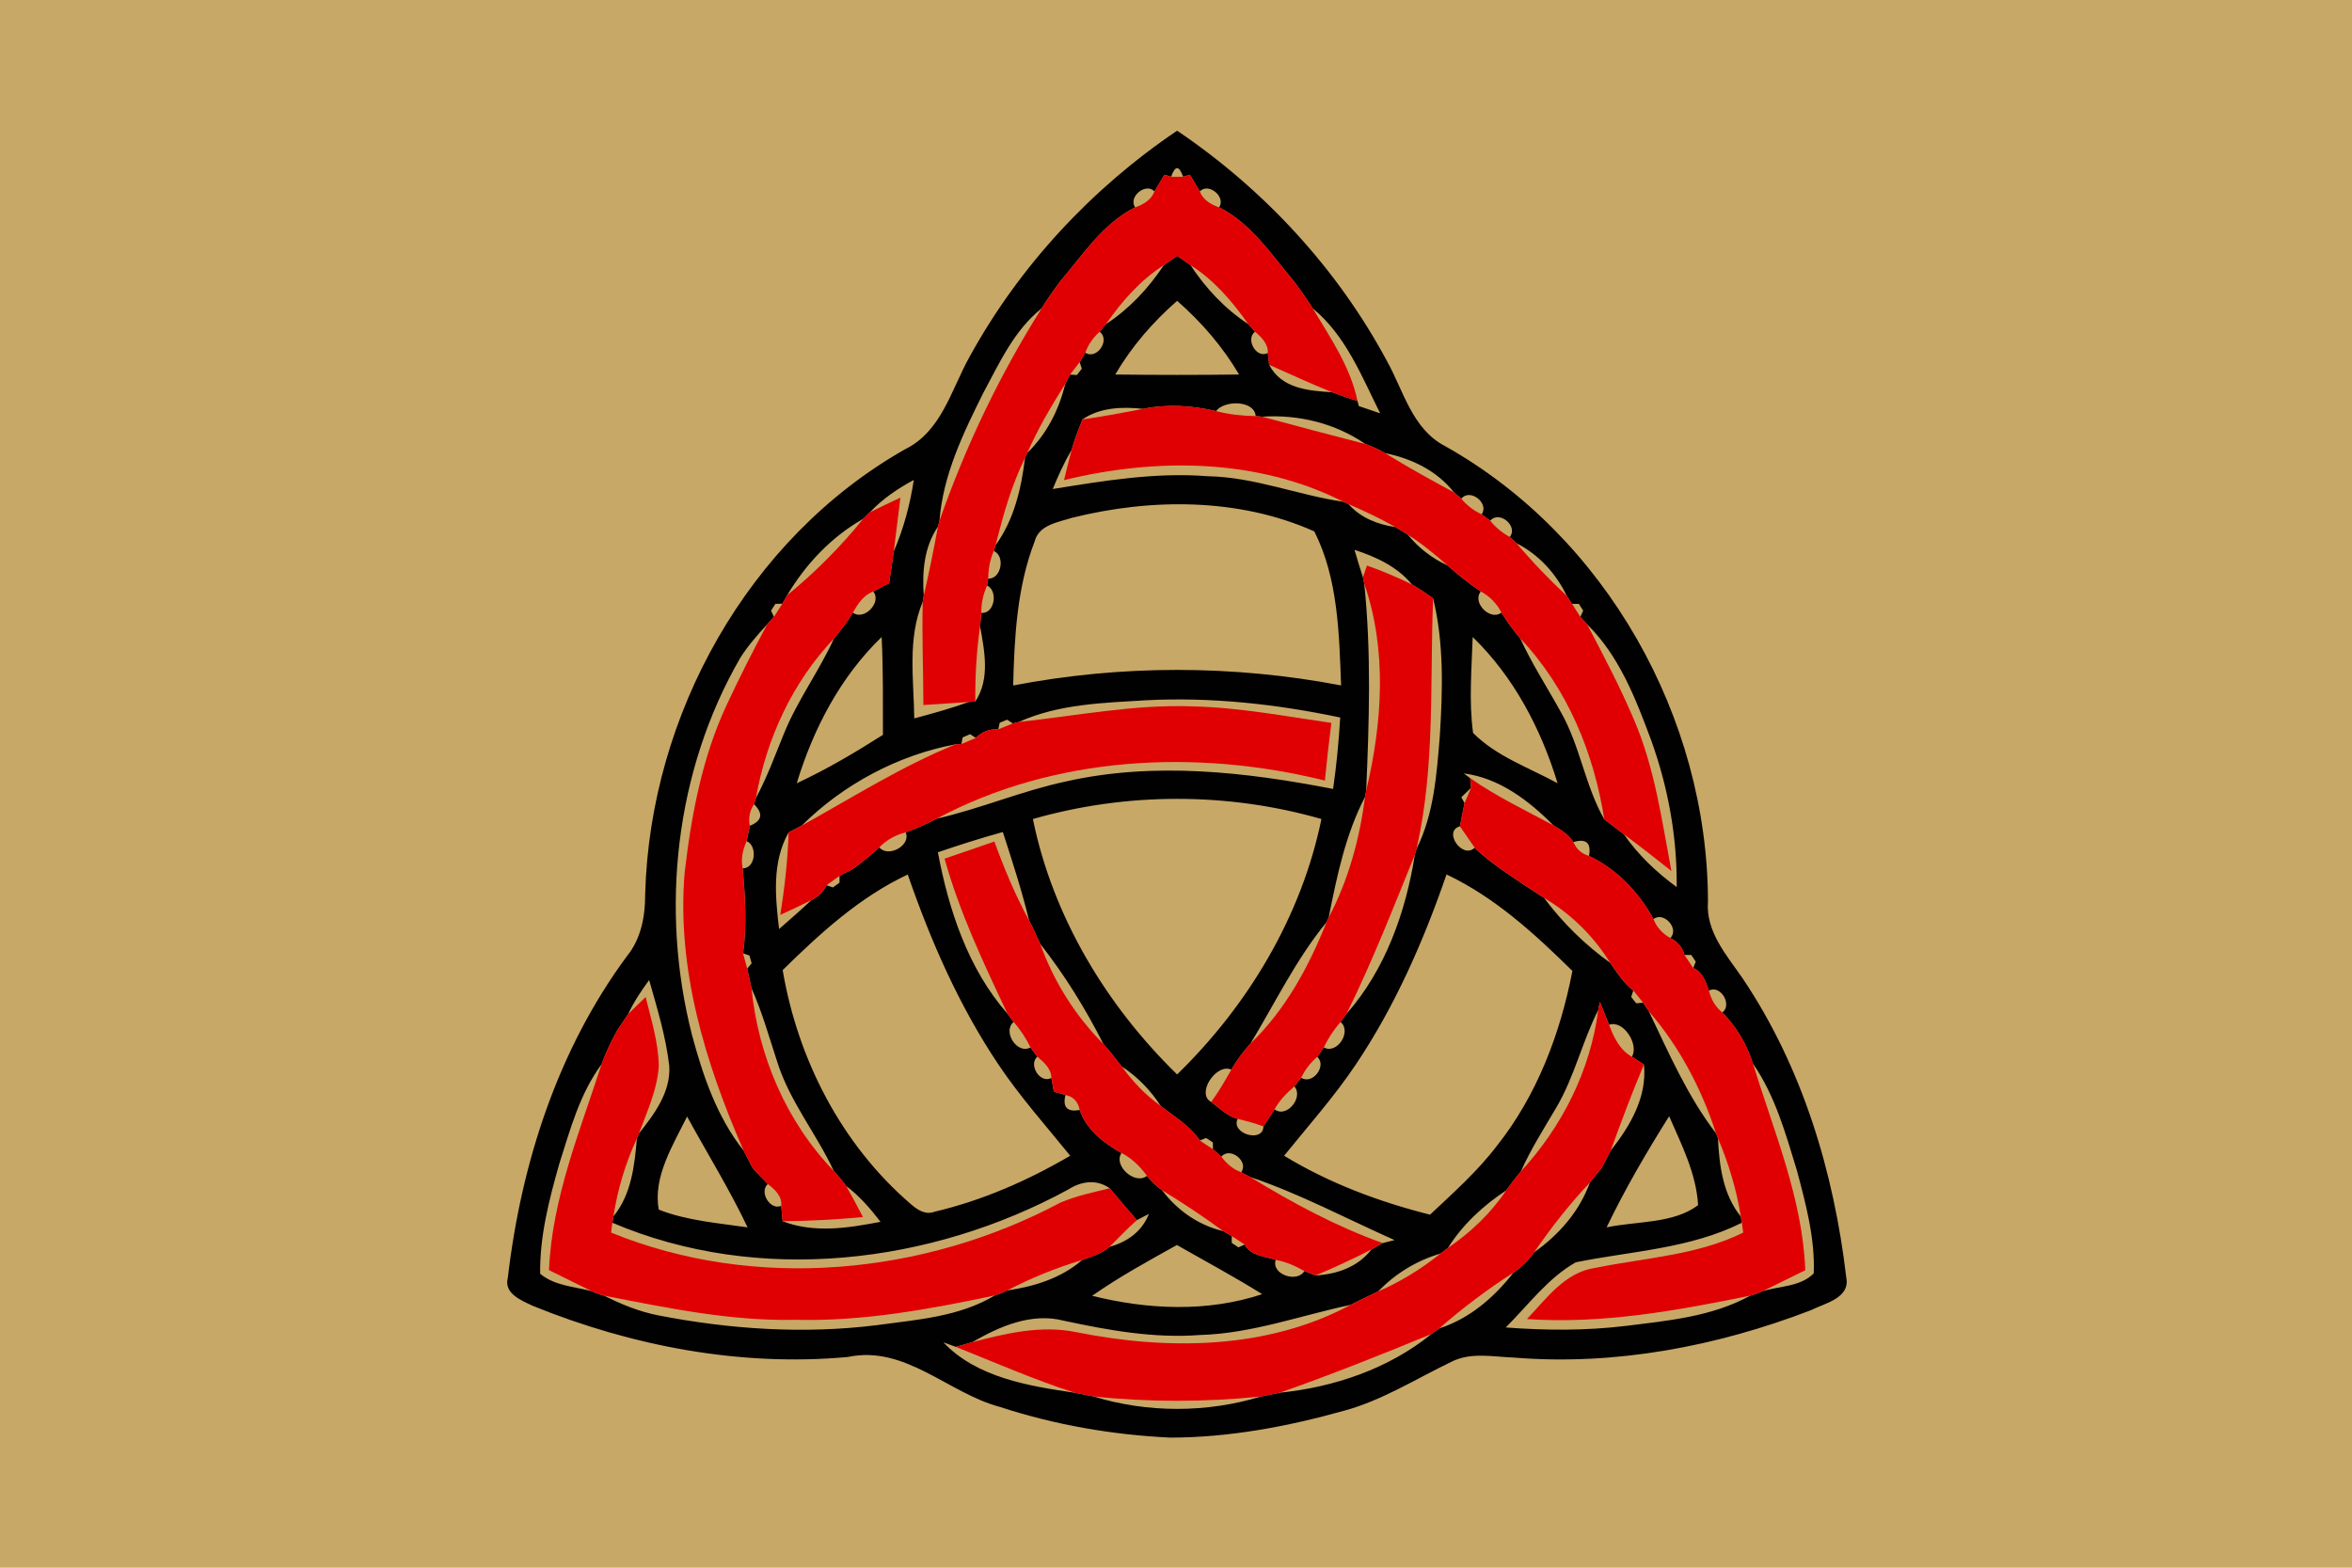 <?xml version="1.0" encoding="UTF-8" standalone="no"?>
<svg
   width="450"
   height="300"
   viewBox="0 0 360 240"
   version="1.1"
   id="svg2"
   inkscape:version="1.1.1 (3bf5ae0d25, 2021-09-20)"
   sodipodi:docname="germanic.svg"
   xmlns:inkscape="http://www.inkscape.org/namespaces/inkscape"
   xmlns:sodipodi="http://sodipodi.sourceforge.net/DTD/sodipodi-0.dtd"
   xmlns="http://www.w3.org/2000/svg"
   xmlns:svg="http://www.w3.org/2000/svg"
   xmlns:rdf="http://www.w3.org/1999/02/22-rdf-syntax-ns#"
   xmlns:cc="http://creativecommons.org/ns#"
   xmlns:dc="http://purl.org/dc/elements/1.1/">
  <defs
     id="defs291" />
  <sodipodi:namedview
     pagecolor="#ffffff"
     bordercolor="#666666"
     borderopacity="1"
     objecttolerance="10"
     gridtolerance="10"
     guidetolerance="10"
     inkscape:pageopacity="0"
     inkscape:pageshadow="2"
     inkscape:window-width="830"
     inkscape:window-height="462"
     id="namedview289"
     showgrid="false"
     inkscape:zoom="0.83354839"
     inkscape:cx="194.94969"
     inkscape:cy="151.76084"
     inkscape:window-x="671"
     inkscape:window-y="175"
     inkscape:window-maximized="0"
     inkscape:current-layer="svg2"
     inkscape:pagecheckerboard="0" />
  <rect
     style="fill:#c8a867;fill-opacity:1;stroke:none"
     id="rect3270"
     width="360"
     height="240"
     x="0"
     y="-3.8146973e-06" />
  <g
     id="#010101ff"
     transform="matrix(1.145,0,0,1.145,2.699,-1.769)">
    <path
       d="m 127.27,49.22 c 6.64,-12.09 16.3,-22.49 27.73,-30.2 11.62,7.85 21.44,18.46 28.07,30.84 2.21,3.98 3.36,9.05 7.73,11.32 21.52,12.07 35.12,36.33 35.16,60.88 -0.32,4.07 2.51,7.2 4.65,10.32 7.97,11.85 12.19,25.89 13.84,39.99 0.54,2.75 -2.89,3.43 -4.74,4.36 -12.59,4.84 -26.17,7.43 -39.68,6.33 -2.79,-0.1 -5.78,-0.76 -8.38,0.57 -4.76,2.29 -9.27,5.18 -14.42,6.56 -7.52,2.1 -15.3,3.56 -23.13,3.57 -7.71,-0.36 -15.41,-1.69 -22.75,-4.09 -6.96,-1.84 -12.68,-8.32 -20.36,-6.69 -14.34,1.32 -28.84,-1.44 -42.13,-6.84 -1.51,-0.72 -3.91,-1.64 -3.33,-3.77 1.79,-15.3 6.69,-30.5 15.92,-42.98 1.91,-2.35 2.45,-5.37 2.44,-8.32 0.65,-23.92 13.73,-47.52 34.71,-59.44 4.93,-2.4 6.2,-8.01 8.67,-12.41 m 26.93,-24.04 -0.9,-0.27 c -0.33,0.56 -1,1.67 -1.33,2.23 -1.18,-1.24 -3.55,0.75 -2.58,2.13 -4.3,2.14 -7,6.35 -10.03,9.91 -0.05,0.07 -0.16,0.22 -0.22,0.29 -0.79,1.07 -1.56,2.17 -2.26,3.31 -3.66,2.92 -5.62,7.26 -7.78,11.28 -2.7,5.41 -5.4,11 -5.87,17.12 l -0.2,0.77 c -1.86,2.72 -2.13,6.05 -1.9,9.25 l -0.14,0.81 c -2.07,4.94 -1.19,10.39 -1.13,15.59 2.46,-0.66 4.91,-1.34 7.31,-2.2 l 0.85,-0.05 c 2,-3.05 1.23,-6.74 0.64,-10.08 0.04,-0.44 0.13,-1.33 0.17,-1.77 1.78,0.14 2.27,-2.97 0.76,-3.67 l 0.16,-0.92 c 1.75,0.06 2.31,-3.02 0.74,-3.7 l 0.25,-0.78 c 2.47,-3.41 3.43,-7.57 3.93,-11.68 l 0.3,-0.65 c 2.58,-2.5 4.24,-5.76 5.08,-9.24 0.16,-0.3 0.47,-0.92 0.63,-1.23 l 0.92,0.06 0.66,-0.85 -0.29,-0.87 c 0.19,-0.32 0.56,-0.95 0.75,-1.27 1.54,1.01 3.4,-1.72 1.91,-2.8 0.22,-0.25 0.64,-0.76 0.85,-1.01 3.11,-2.04 5.69,-4.79 7.74,-7.89 0.44,-0.31 1.33,-0.93 1.78,-1.24 0.45,0.31 1.34,0.93 1.79,1.24 2.04,3.1 4.61,5.85 7.73,7.89 0.23,0.25 0.67,0.75 0.9,1 -1.34,0.99 0.18,3.67 1.7,2.85 0.04,0.4 0.13,1.19 0.18,1.58 1.64,3.18 5.23,3.47 8.4,3.67 0.47,0.17 1.42,0.51 1.89,0.67 0.14,0.05 0.41,0.14 0.55,0.19 l 0.97,0.31 0.18,0.68 c 0.95,0.33 1.9,0.65 2.85,0.97 -2.48,-4.97 -4.6,-10.42 -9.01,-14.03 -0.72,-1.14 -1.49,-2.24 -2.29,-3.32 -0.05,-0.07 -0.15,-0.21 -0.21,-0.28 -3.01,-3.57 -5.73,-7.76 -10.02,-9.91 0.96,-1.39 -1.41,-3.37 -2.58,-2.13 -0.34,-0.56 -1,-1.68 -1.33,-2.24 l -0.9,0.28 c -0.54,-1.53 -1.07,-1.53 -1.6,0 m -7.47,26.44 c 5.51,0.07 11.03,0.07 16.55,0 -2.19,-3.72 -5.03,-7.01 -8.28,-9.85 -3.25,2.84 -6.09,6.12 -8.27,9.85 m -4.39,6 c -0.52,1.35 -1.06,2.69 -1.45,4.08 -0.98,1.67 -1.78,3.44 -2.52,5.23 6.84,-1.1 13.73,-2.26 20.69,-1.71 6.23,0.1 12.07,2.52 18.17,3.42 l 0.67,0.3 c 1.62,1.84 3.89,2.73 6.28,3.08 0.41,0.25 1.24,0.76 1.66,1.01 1.42,1.78 3.24,3.16 5.3,4.12 1.42,1.25 2.88,2.44 4.46,3.48 -1.23,1.45 1.26,4 2.75,2.82 0.75,1.21 1.59,2.37 2.52,3.46 1.57,3.43 3.64,6.59 5.45,9.89 2.56,4.51 3.21,9.8 5.78,14.3 0.87,0.67 1.75,1.34 2.63,2 1.9,2.76 4.35,5.08 7.05,7.05 0.07,-6.69 -1.15,-13.36 -3.42,-19.65 -2.06,-5.53 -4.25,-11.26 -8.55,-15.47 -0.23,-0.25 -0.68,-0.75 -0.91,-1.01 l 0.38,-0.83 -0.58,-0.9 -0.91,-0.01 c -0.18,-0.27 -0.53,-0.8 -0.71,-1.07 -1.44,-3 -3.74,-5.51 -6.71,-7.03 -0.23,-0.21 -0.68,-0.63 -0.9,-0.84 1.16,-1.45 -1.41,-3.6 -2.62,-2.17 -0.28,-0.22 -0.85,-0.65 -1.14,-0.86 1.04,-1.49 -1.56,-3.52 -2.72,-2.09 -0.24,-0.21 -0.73,-0.63 -0.98,-0.84 -2.28,-2.9 -5.66,-4.53 -9.22,-5.25 -0.84,-0.49 -1.72,-0.9 -2.63,-1.22 -4.03,-2.78 -8.95,-3.97 -13.8,-3.65 l -0.86,-0.08 c -0.15,-2.12 -4.17,-2.17 -5.3,-0.67 -3.2,-0.75 -6.54,-0.96 -9.77,-0.3 -2.78,-0.3 -5.7,-0.2 -8.09,1.41 m -28.4,12.41 c -0.23,0.22 -0.69,0.67 -0.91,0.89 -4.25,2.41 -7.67,6.04 -10.16,10.21 -0.16,0.29 -0.49,0.86 -0.65,1.14 l -0.92,0.01 -0.58,0.91 0.38,0.83 c -0.23,0.26 -0.68,0.76 -0.91,1.02 -1.3,1.41 -2.58,2.86 -3.61,4.5 -8.7,15.08 -10.72,33.6 -6.43,50.4 1.47,5.45 3.33,10.97 6.9,15.45 0.28,0.55 0.85,1.64 1.13,2.19 0.05,0.08 0.16,0.23 0.22,0.31 0.47,0.49 1.41,1.48 1.88,1.97 -1.19,1.05 0.32,3.57 1.8,2.91 0.04,0.51 0.13,1.55 0.18,2.06 4.23,1.64 8.78,0.91 13.09,0.08 -1.35,-1.76 -2.81,-3.45 -4.59,-4.79 -0.52,-0.71 -1.07,-1.38 -1.66,-2.02 -2.33,-5 -5.95,-9.36 -7.59,-14.68 -1.07,-3.27 -2,-6.6 -3.41,-9.75 -0.14,-0.66 -0.43,-1.97 -0.57,-2.62 l 0.59,-0.7 -0.29,-1.04 -0.86,-0.3 c 0.54,-3.77 0.27,-7.59 -0.04,-11.36 1.73,0.02 1.99,-3.03 0.52,-3.64 0.1,-0.51 0.32,-1.54 0.43,-2.05 1.64,-0.66 1.83,-1.62 0.56,-2.89 l 0.25,-0.81 c 1.5,-2.79 2.58,-5.77 3.78,-8.7 1.81,-4.43 4.68,-8.3 6.66,-12.64 0.92,-1.09 1.79,-2.24 2.53,-3.46 1.48,1.13 3.9,-1.38 2.72,-2.82 0.52,-0.28 1.58,-0.83 2.11,-1.11 0.22,-1.41 0.45,-2.83 0.63,-4.25 1.32,-3.05 2.18,-6.28 2.68,-9.56 -2.15,1.15 -4.18,2.53 -5.86,4.31 m 26.97,0.76 c -1.84,0.59 -4.38,0.93 -4.95,3.13 -2.37,6.12 -2.71,12.78 -2.88,19.28 14.46,-2.78 29.38,-2.77 43.84,-0.01 -0.27,-6.94 -0.39,-14.27 -3.58,-20.59 -10.08,-4.51 -21.83,-4.46 -32.43,-1.81 m 37.8,4.27 c 0.36,1.23 0.73,2.46 1.13,3.68 l 0.17,0.83 c 0.96,9.22 0.66,18.46 0.26,27.7 l -0.14,0.8 c -2.62,5.02 -3.77,10.63 -4.87,16.14 l -0.3,0.65 c -4.06,4.94 -6.85,10.76 -10.15,16.21 -0.97,1.08 -1.84,2.24 -2.57,3.49 -2.02,-0.9 -4.75,3.24 -2.69,4.32 1.12,0.84 2.16,1.89 3.54,2.27 -0.96,1.96 3.38,3.27 3.45,1.01 0.37,-0.57 1.11,-1.71 1.48,-2.29 1.61,1.24 3.93,-1.62 2.65,-3.07 0.22,-0.29 0.68,-0.87 0.91,-1.15 1.51,0.98 3.49,-1.59 2.15,-2.8 0.22,-0.32 0.65,-0.94 0.87,-1.26 1.77,0.99 3.79,-2.13 2.25,-3.4 0.2,-0.27 0.6,-0.82 0.8,-1.1 5.17,-5.85 7.93,-13.64 9.13,-21.27 l 0.22,-0.77 c 2.33,-4.66 2.69,-9.93 3.11,-15.03 0.39,-6.16 0.58,-12.43 -0.89,-18.48 -0.93,-0.64 -1.85,-1.29 -2.83,-1.85 -1.97,-2.39 -4.8,-3.69 -7.68,-4.63 m -74.56,31.21 c 4,-1.85 7.8,-4.11 11.52,-6.47 -0.01,-4.36 0.05,-8.72 -0.17,-13.08 -5.51,5.31 -9.14,12.28 -11.35,19.55 m 90.36,-19.55 c -0.14,4.27 -0.52,8.58 0.05,12.82 3.11,3.14 7.47,4.64 11.3,6.73 C 203.64,99 200.01,92.04 194.51,86.72 m -60.66,11.35 -0.81,0.2 -0.76,-0.5 -1,0.41 -0.19,0.88 c -1.18,-0.06 -2.18,0.32 -3,1.15 l -0.77,-0.5 -0.99,0.43 -0.17,0.89 -0.76,0.03 c -7.69,1.43 -15.04,5.36 -20.58,10.87 -0.44,0.23 -1.32,0.69 -1.76,0.92 -2.24,3.97 -1.78,8.58 -1.27,12.91 1.46,-1.27 2.92,-2.55 4.33,-3.87 0.9,-0.43 1.56,-1.09 2.01,-1.98 l 0.86,0.29 0.88,-0.64 0,-0.91 c 0.38,-0.19 1.14,-0.58 1.52,-0.77 0.09,-0.05 0.26,-0.16 0.35,-0.22 1.22,-0.85 2.34,-1.82 3.45,-2.81 1.18,1.41 4.29,-0.26 3.52,-2.02 1.43,-0.49 2.8,-1.12 4.14,-1.82 5.87,-1.34 11.44,-3.74 17.33,-4.99 11.8,-2.65 23.94,-1.26 35.67,1.01 0.46,-3.17 0.76,-6.36 0.95,-9.55 -8.5,-1.79 -17.19,-2.75 -25.88,-2.31 -5.76,0.35 -11.72,0.49 -17.07,2.9 m 59.46,6.88 0.86,0.63 0.12,1.31 c -0.32,0.31 -0.97,0.93 -1.3,1.25 l 0.43,0.78 c -0.15,0.78 -0.46,2.33 -0.62,3.11 -2.31,0.65 0.34,4.45 1.98,2.86 1.03,1.06 2.24,1.93 3.43,2.8 0.09,0.07 0.28,0.2 0.37,0.27 0.61,0.41 1.82,1.24 2.43,1.65 0.09,0.06 0.27,0.18 0.37,0.25 0.89,0.58 1.78,1.17 2.68,1.75 2.48,3.32 5.46,6.25 8.82,8.66 0.93,1.31 1.8,2.73 3.1,3.71 l -0.28,0.87 0.67,0.84 0.92,-0.08 c 0.19,0.29 0.58,0.87 0.77,1.16 2.68,5.59 5.18,11.37 8.98,16.31 l 0.26,0.67 c 0.18,3.66 0.66,7.49 3.05,10.45 l 0.14,0.83 c -6.93,3.48 -14.75,3.78 -22.2,5.29 -3.74,2.12 -6.35,5.72 -9.36,8.71 5.33,0.41 10.69,0.44 16,-0.2 5.68,-0.71 11.57,-1.23 16.68,-4.05 l 0.71,-0.21 c 0.09,-0.04 0.27,-0.1 0.36,-0.14 l 0.61,-0.26 c 2.25,-0.68 5.08,-0.59 6.81,-2.37 0.19,-4.69 -1.06,-9.3 -2.26,-13.8 -1.5,-4.9 -2.9,-9.96 -5.86,-14.24 -0.81,-2.55 -2.2,-4.94 -4.1,-6.84 1.38,-1.03 -0.24,-3.76 -1.79,-2.93 -0.41,-1.17 -0.85,-2.51 -2.1,-3.02 l 0.34,-0.85 -0.6,-0.89 -0.91,0 c -0.26,-1 -0.89,-1.76 -1.89,-2.27 1.25,-1.24 -0.88,-3.6 -2.25,-2.53 -1.94,-3.57 -4.92,-6.7 -8.62,-8.44 0.32,-1.75 -0.38,-2.37 -2.09,-1.86 -0.65,-0.99 -1.67,-1.65 -2.66,-2.23 -3.29,-3.31 -7.23,-6.34 -12,-6.95 m -57.59,6.1 c 2.65,13.03 9.81,24.92 19.28,34.15 9.47,-9.22 16.62,-21.12 19.29,-34.15 -12.52,-3.6 -26.05,-3.59 -38.57,0 m -12.7,4.45 c 1.44,7.69 4.05,15.62 9.3,21.58 0.21,0.28 0.61,0.83 0.82,1.11 -1.53,1.27 0.48,4.39 2.26,3.4 0.22,0.31 0.68,0.93 0.91,1.24 -1.23,1.08 0.38,3.66 1.88,2.84 0.08,0.46 0.25,1.37 0.33,1.83 0.39,0.11 1.16,0.33 1.55,0.45 -0.4,1.64 0.24,2.31 1.9,2 0.92,2.66 3.23,4.43 5.59,5.76 -1.13,1.7 1.82,4.32 3.41,3.05 0.57,0.74 1.25,1.39 2.02,1.93 2.03,2.69 4.87,4.68 8.17,5.46 0.29,0.16 0.86,0.49 1.14,0.66 l 0,0.91 0.89,0.6 0.84,-0.37 c 0.79,1.51 2.71,1.57 4.15,2.05 -0.64,1.92 2.85,3.13 3.83,1.49 0.37,0.15 1.11,0.44 1.48,0.59 2.88,-0.16 5.68,-1.13 7.49,-3.48 0.37,-0.21 1.12,-0.64 1.49,-0.85 0.4,-0.1 1.2,-0.3 1.6,-0.4 -6.42,-2.85 -12.66,-6.2 -19.32,-8.44 -0.3,-0.16 -0.89,-0.47 -1.19,-0.63 1.07,-1.46 -1.49,-3.45 -2.65,-2.09 -0.28,-0.25 -0.84,-0.75 -1.12,-0.99 l -0.01,-0.91 -0.91,-0.6 -0.84,0.35 c -1.3,-1.98 -3.41,-3.19 -5.23,-4.64 -1.36,-2.1 -3.12,-3.91 -5.21,-5.27 -0.79,-1.02 -1.59,-2.03 -2.44,-2.99 -2.39,-4.72 -5.19,-9.25 -8.46,-13.41 -0.26,-0.55 -0.77,-1.66 -1.02,-2.21 -0.04,-0.08 -0.12,-0.24 -0.16,-0.32 l -0.3,-0.59 c -0.97,-4 -2.24,-7.91 -3.51,-11.82 -2.92,0.81 -5.81,1.72 -8.68,2.71 m -20.75,15.75 c 2.03,11.98 7.89,23.36 17.17,31.32 0.88,0.76 1.94,1.45 3.16,0.98 6.37,-1.5 12.46,-4.17 18.11,-7.48 -3.26,-4.02 -6.71,-7.89 -9.6,-12.2 -5.25,-7.83 -9.05,-16.52 -12.12,-25.4 -6.43,3.02 -11.7,7.85 -16.72,12.78 m 76.62,12.62 c -2.89,4.31 -6.34,8.18 -9.59,12.2 6.02,3.67 12.68,6.16 19.51,7.88 3.11,-2.93 6.34,-5.79 8.94,-9.21 5.35,-6.74 8.47,-14.99 10.09,-23.38 -5.05,-4.97 -10.36,-9.84 -16.83,-12.9 -3.06,8.89 -6.87,17.58 -12.12,25.41 M 81.6,137.15 c -0.34,0.5 -1,1.49 -1.34,1.99 -0.04,0.08 -0.13,0.23 -0.18,0.31 -0.77,1.41 -1.48,2.87 -2.02,4.39 -2.93,3.95 -4.2,8.76 -5.67,13.37 -1.35,4.76 -2.61,9.65 -2.54,14.64 1.9,1.6 4.54,1.72 6.86,2.32 l 0.61,0.27 c 0.09,0.03 0.27,0.1 0.36,0.13 l 0.71,0.21 c 2.28,1.14 4.66,2.12 7.17,2.62 9.61,1.88 19.5,2.54 29.24,1.33 5.38,-0.74 11.06,-1.1 15.83,-3.98 l 0.68,-0.23 c 0.09,-0.04 0.26,-0.11 0.35,-0.15 l 0.61,-0.28 c 3.62,-0.53 7.21,-1.63 10.03,-4.07 1.27,-0.46 2.63,-0.85 3.67,-1.77 2.35,-0.64 4.35,-2.06 5.25,-4.4 -0.4,0.21 -1.2,0.62 -1.6,0.83 -1.23,-1.41 -2.44,-2.82 -3.63,-4.26 -1.76,-1.24 -3.8,-0.95 -5.55,0.17 -18.37,10 -41.42,12.76 -60.94,4.44 l 0.14,-0.84 c 2.4,-2.94 2.83,-6.78 3.14,-10.42 l 0.27,-0.67 c 2.06,-2.58 4.27,-5.55 4.06,-9.02 -0.45,-3.92 -1.62,-7.71 -2.69,-11.5 -1.06,1.44 -2.06,2.94 -2.82,4.57 m 129.9,-1.65 -0.21,1.09 c -2.15,4.24 -3.19,8.97 -5.63,13.08 -1.64,2.79 -3.39,5.53 -4.71,8.5 -0.69,0.82 -1.33,1.67 -1.96,2.53 -3.07,2.03 -5.83,4.57 -7.79,7.7 -0.25,0.19 -0.74,0.56 -0.99,0.75 -3.18,0.93 -6.05,2.68 -8.34,5.07 -1.24,0.57 -2.47,1.17 -3.68,1.79 -6.7,1.42 -13.23,3.84 -20.14,4.03 -6.14,0.47 -12.23,-0.63 -18.2,-1.91 -4.32,-1.12 -8.59,0.76 -12.26,2.88 -0.54,0.16 -1.62,0.46 -2.17,0.62 -0.42,-0.15 -1.25,-0.46 -1.67,-0.61 4.43,4.7 11.41,5.85 17.55,6.74 0.62,0.12 1.86,0.37 2.49,0.49 7.18,2.23 15.24,2.22 22.43,0.01 0.62,-0.13 1.86,-0.37 2.49,-0.5 7.24,-0.73 14.59,-3.21 20.28,-7.85 0.26,-0.19 0.79,-0.56 1.05,-0.75 4.06,-1.31 7.34,-4.15 9.92,-7.46 1.09,-0.73 2.02,-1.67 2.78,-2.73 3.31,-2.34 6.04,-5.46 7.43,-9.31 0.37,-0.45 1.11,-1.37 1.48,-1.83 0.05,-0.07 0.14,-0.2 0.18,-0.27 0.28,-0.54 0.84,-1.62 1.12,-2.16 2.59,-3.28 4.9,-7.18 4.45,-11.52 -0.4,-0.27 -1.2,-0.79 -1.61,-1.05 0.98,-1.63 -1.13,-4.95 -3.05,-4.27 -0.41,-1.03 -0.83,-2.05 -1.24,-3.06 M 85.71,163.28 c 3.78,1.48 7.89,1.79 11.87,2.37 -2.42,-5.09 -5.39,-9.89 -8.09,-14.82 -1.88,3.81 -4.6,8.14 -3.78,12.45 m 126.7,2.37 c 4.01,-0.85 8.93,-0.47 12.23,-2.97 -0.24,-4.22 -2.21,-8.08 -3.87,-11.89 -3.02,4.82 -5.9,9.73 -8.36,14.86 m -68.77,9.15 c 7.4,1.85 15.42,2.22 22.73,-0.22 -3.72,-2.32 -7.59,-4.4 -11.4,-6.57 -3.85,2.14 -7.72,4.26 -11.33,6.79 z"
       id="path268"
       inkscape:connector-curvature="0"
       style="fill:#010101" />
  </g>
  <g
     id="#e00003ff"
     transform="matrix(1.145,0,0,1.145,2.699,-1.769)">
    <path
       d="m 153.3,24.91 0.9,0.27 c 0.4,0 1.2,0 1.6,0 l 0.9,-0.28 c 0.33,0.56 0.99,1.68 1.33,2.24 0.43,1.13 1.49,1.76 2.58,2.13 4.29,2.15 7.01,6.34 10.02,9.91 0.06,0.07 0.16,0.21 0.21,0.28 0.8,1.08 1.57,2.18 2.29,3.32 2.35,3.93 5.04,7.81 5.98,12.38 l -0.97,-0.31 c -0.14,-0.05 -0.41,-0.14 -0.55,-0.19 -0.47,-0.16 -1.42,-0.5 -1.89,-0.67 -2.83,-1.14 -5.61,-2.43 -8.4,-3.67 -0.05,-0.39 -0.14,-1.18 -0.18,-1.58 0.07,-1.23 -0.86,-2.11 -1.7,-2.85 -0.23,-0.25 -0.67,-0.75 -0.9,-1 -2.14,-3.03 -4.57,-5.89 -7.73,-7.89 -0.45,-0.31 -1.34,-0.93 -1.79,-1.24 -0.45,0.31 -1.34,0.93 -1.78,1.24 -3.16,2.01 -5.62,4.85 -7.74,7.89 -0.21,0.25 -0.63,0.76 -0.85,1.01 -0.85,0.77 -1.51,1.72 -1.91,2.8 -0.19,0.32 -0.56,0.95 -0.75,1.27 -0.32,0.42 -0.97,1.24 -1.29,1.66 -0.16,0.31 -0.47,0.93 -0.63,1.23 -1.88,2.98 -3.67,6.01 -5.08,9.24 l -0.3,0.65 c -1.82,3.7 -2.94,7.69 -3.93,11.68 l -0.25,0.78 c -0.51,1.17 -0.74,2.43 -0.74,3.7 l -0.16,0.92 c -0.51,1.16 -0.79,2.4 -0.76,3.67 -0.04,0.44 -0.13,1.33 -0.17,1.77 -0.48,3.34 -0.67,6.71 -0.64,10.08 l -0.85,0.05 c -2.03,0.13 -4.06,0.27 -6.09,0.41 -0.01,-4.6 -0.2,-9.2 -0.09,-13.8 l 0.14,-0.81 c 0.7,-3.07 1.33,-6.15 1.9,-9.25 l 0.2,-0.77 c 3.48,-9.95 8.03,-19.48 13.65,-28.4 0.7,-1.14 1.47,-2.24 2.26,-3.31 0.06,-0.07 0.17,-0.22 0.22,-0.29 3.03,-3.56 5.73,-7.77 10.03,-9.91 1.09,-0.37 2.15,-1 2.58,-2.13 0.33,-0.56 1,-1.67 1.33,-2.23 z"
       id="path271"
       inkscape:connector-curvature="0"
       style="fill:#e00003" />
    <path
       d="m 150.43,56.21 c 3.23,-0.66 6.57,-0.45 9.77,0.3 1.73,0.45 3.51,0.64 5.3,0.67 l 0.86,0.08 c 4.59,1.23 9.19,2.47 13.8,3.65 0.91,0.32 1.79,0.73 2.63,1.22 3.01,1.86 6.11,3.57 9.22,5.25 0.25,0.21 0.74,0.63 0.98,0.84 0.73,0.9 1.66,1.6 2.72,2.09 0.29,0.21 0.86,0.64 1.14,0.86 0.72,0.89 1.62,1.62 2.62,2.17 0.22,0.21 0.67,0.63 0.9,0.84 2.09,2.48 4.34,4.82 6.71,7.03 0.18,0.27 0.53,0.8 0.71,1.07 0.27,0.44 0.83,1.31 1.11,1.74 0.23,0.26 0.68,0.76 0.91,1.01 2.22,4.21 4.44,8.44 6.3,12.83 2.73,6.4 3.69,13.35 4.96,20.14 -2.09,-1.66 -4.19,-3.31 -6.34,-4.9 -0.88,-0.66 -1.76,-1.33 -2.63,-2 -1.38,-8.89 -4.98,-17.61 -11.23,-24.19 -0.93,-1.09 -1.77,-2.25 -2.52,-3.46 -0.61,-1.21 -1.57,-2.18 -2.75,-2.82 -1.58,-1.04 -3.04,-2.23 -4.46,-3.48 -1.67,-1.49 -3.41,-2.91 -5.3,-4.12 -0.42,-0.25 -1.25,-0.76 -1.66,-1.01 -2.03,-1.16 -4.15,-2.15 -6.28,-3.08 l -0.67,-0.3 c -11.48,-5.82 -25.06,-5.91 -37.35,-2.9 0.33,-1.35 0.65,-2.7 1.01,-4.04 0.39,-1.39 0.93,-2.73 1.45,-4.08 2.71,-0.38 5.4,-0.88 8.09,-1.41 z"
       id="path273"
       inkscape:connector-curvature="0"
       style="fill:#e00003" />
    <path
       d="m 113.94,70.03 c 1.34,-0.68 2.71,-1.3 4.07,-1.95 -0.3,2.4 -0.6,4.8 -0.89,7.2 -0.18,1.42 -0.41,2.84 -0.63,4.25 -0.53,0.28 -1.59,0.83 -2.11,1.11 -1.31,0.47 -2.08,1.66 -2.72,2.82 -0.74,1.22 -1.61,2.37 -2.53,3.46 -5.57,5.86 -9.04,13.42 -10.44,21.34 l -0.25,0.81 c -0.59,0.88 -0.77,1.85 -0.56,2.89 -0.11,0.51 -0.33,1.54 -0.43,2.05 -0.52,1.14 -0.8,2.39 -0.52,3.64 0.31,3.77 0.58,7.59 0.04,11.36 0.14,0.51 0.42,1.53 0.56,2.04 0.14,0.65 0.43,1.96 0.57,2.62 0.9,9.04 4.65,17.86 11,24.43 0.59,0.64 1.14,1.31 1.66,2.02 0.78,1.36 1.51,2.75 2.24,4.15 -3.57,0.33 -7.16,0.53 -10.74,0.56 -0.05,-0.51 -0.14,-1.55 -0.18,-2.06 0.13,-1.29 -0.87,-2.21 -1.8,-2.91 -0.47,-0.49 -1.41,-1.48 -1.88,-1.97 -0.06,-0.08 -0.17,-0.23 -0.22,-0.31 -0.28,-0.55 -0.85,-1.64 -1.13,-2.19 -5.13,-11.71 -9,-24.4 -7.87,-37.32 0.9,-7.63 2.34,-15.31 5.62,-22.31 1.69,-3.63 3.5,-7.2 5.39,-10.72 0.23,-0.26 0.68,-0.76 0.91,-1.02 0.28,-0.44 0.84,-1.31 1.12,-1.75 0.16,-0.28 0.49,-0.85 0.65,-1.14 3.73,-3.05 7.13,-6.47 10.16,-10.21 0.22,-0.22 0.68,-0.67 0.91,-0.89 z"
       id="path275"
       inkscape:connector-curvature="0"
       style="fill:#e00003" />
    <path
       d="m 180.37,77.16 c 2.06,0.72 4.06,1.57 6.02,2.53 0.98,0.56 1.9,1.21 2.83,1.85 -0.45,11.19 0.3,22.49 -2.22,33.51 l -0.22,0.77 c -2.9,7.15 -5.71,14.35 -9.13,21.27 -0.2,0.28 -0.6,0.83 -0.8,1.1 -0.91,1.02 -1.65,2.18 -2.25,3.4 -0.22,0.32 -0.65,0.94 -0.87,1.26 -0.9,0.78 -1.64,1.72 -2.15,2.8 -0.23,0.28 -0.69,0.86 -0.91,1.15 -1.02,0.9 -2,1.87 -2.65,3.07 -0.37,0.58 -1.11,1.72 -1.48,2.29 -1.12,-0.44 -2.29,-0.73 -3.45,-1.01 -1.38,-0.38 -2.42,-1.43 -3.54,-2.27 1.01,-1.37 1.86,-2.84 2.69,-4.32 0.73,-1.25 1.6,-2.41 2.57,-3.49 4.66,-4.5 7.78,-10.24 10.15,-16.21 l 0.3,-0.65 c 2.66,-5.02 4.13,-10.54 4.87,-16.14 l 0.14,-0.8 c 2.16,-9.09 2.83,-18.74 -0.26,-27.7 l -0.17,-0.83 c 0.13,-0.39 0.4,-1.19 0.53,-1.58 z"
       id="path277"
       inkscape:connector-curvature="0"
       style="fill:#e00003" />
    <path
       d="m 133.85,98.07 c 7.71,-0.82 15.39,-2.37 23.18,-2.08 6.26,0.14 12.41,1.32 18.59,2.21 -0.33,2.56 -0.62,5.14 -0.87,7.71 -17.17,-4.25 -36.12,-3.34 -51.9,5.1 -1.34,0.7 -2.71,1.33 -4.14,1.82 -1.33,0.36 -2.58,1 -3.52,2.02 -1.11,0.99 -2.23,1.96 -3.45,2.81 -0.09,0.06 -0.26,0.17 -0.35,0.22 -0.38,0.19 -1.14,0.58 -1.52,0.77 -0.44,0.32 -1.31,0.95 -1.74,1.26 -0.45,0.89 -1.11,1.55 -2.01,1.98 -1.38,0.69 -2.78,1.33 -4.17,1.98 0.58,-3.65 1,-7.32 1.11,-11.02 0.44,-0.23 1.32,-0.69 1.76,-0.92 6.78,-3.76 13.36,-7.94 20.58,-10.87 l 0.76,-0.03 c 0.48,-0.21 1.45,-0.62 1.93,-0.82 0.82,-0.83 1.82,-1.21 3,-1.15 0.49,-0.19 1.46,-0.59 1.95,-0.79 l 0.81,-0.2 z"
       id="path279"
       inkscape:connector-curvature="0"
       style="fill:#e00003" />
    <path
       d="m 194.17,105.58 c 3.5,2.46 7.38,4.3 11.14,6.32 0.99,0.58 2.01,1.24 2.66,2.23 0.4,0.95 1.1,1.57 2.09,1.86 3.7,1.74 6.68,4.87 8.62,8.44 0.41,1.1 1.22,1.96 2.25,2.53 1,0.51 1.63,1.27 1.89,2.27 0.29,0.44 0.88,1.31 1.17,1.74 1.25,0.51 1.69,1.85 2.1,3.02 0.26,1.15 0.87,2.18 1.79,2.93 1.9,1.9 3.29,4.29 4.1,6.84 2.78,9.09 6.62,17.98 6.99,27.62 -1.9,0.92 -3.78,1.87 -5.68,2.79 l -0.61,0.26 c -0.09,0.04 -0.27,0.1 -0.36,0.14 l -0.71,0.21 c -9.82,2 -19.78,3.82 -29.85,3.13 2.63,-2.76 5.11,-6.3 9.18,-6.85 6.62,-1.35 13.57,-1.67 19.73,-4.71 -0.05,-0.33 -0.13,-0.99 -0.18,-1.32 l -0.14,-0.83 c -0.57,-3.6 -1.63,-7.1 -3.05,-10.45 l -0.26,-0.67 c -1.94,-5.95 -4.87,-11.56 -8.98,-16.31 -0.19,-0.29 -0.58,-0.87 -0.77,-1.16 -0.33,-0.41 -0.98,-1.22 -1.31,-1.63 -1.3,-0.98 -2.17,-2.4 -3.1,-3.71 -2.2,-3.55 -5.23,-6.53 -8.82,-8.66 -0.9,-0.58 -1.79,-1.17 -2.68,-1.75 -0.1,-0.07 -0.28,-0.19 -0.37,-0.25 -0.61,-0.41 -1.82,-1.24 -2.43,-1.65 -0.09,-0.07 -0.28,-0.2 -0.37,-0.27 -1.19,-0.87 -2.4,-1.74 -3.43,-2.8 -0.65,-0.96 -1.31,-1.91 -1.98,-2.86 0.16,-0.78 0.47,-2.33 0.62,-3.11 0.22,-0.51 0.66,-1.53 0.87,-2.03 l -0.12,-1.31 z"
       id="path281"
       inkscape:connector-curvature="0"
       style="fill:#e00003" />
    <path
       d="m 123.91,116.35 c 2.22,-0.76 4.44,-1.52 6.66,-2.29 1.31,3.61 2.79,7.17 4.64,10.55 l 0.3,0.59 c 0.04,0.08 0.12,0.24 0.16,0.32 0.25,0.55 0.76,1.66 1.02,2.21 1.81,5.04 4.68,9.61 8.46,13.41 0.85,0.96 1.65,1.97 2.44,2.99 1.46,2.01 3.17,3.84 5.21,5.27 1.82,1.45 3.93,2.66 5.23,4.64 0.44,0.29 1.32,0.87 1.76,1.16 0.28,0.24 0.84,0.74 1.12,0.99 0.68,0.93 1.56,1.69 2.65,2.09 0.3,0.16 0.89,0.47 1.19,0.63 5.63,3.45 11.49,6.61 17.72,8.84 -0.37,0.21 -1.12,0.64 -1.49,0.85 -2.45,1.26 -4.95,2.42 -7.49,3.48 -0.37,-0.15 -1.11,-0.44 -1.48,-0.59 -1.2,-0.67 -2.46,-1.25 -3.83,-1.49 -1.44,-0.48 -3.36,-0.54 -4.15,-2.05 -0.43,-0.28 -1.3,-0.86 -1.73,-1.14 -0.28,-0.17 -0.85,-0.5 -1.14,-0.66 -2.64,-1.94 -5.38,-3.75 -8.17,-5.46 -0.77,-0.54 -1.45,-1.19 -2.02,-1.93 -0.92,-1.25 -2.02,-2.35 -3.41,-3.05 -2.36,-1.33 -4.67,-3.1 -5.59,-5.76 -0.21,-1.11 -0.85,-1.78 -1.9,-2 -0.39,-0.12 -1.16,-0.34 -1.55,-0.45 -0.08,-0.46 -0.25,-1.37 -0.33,-1.83 -0.01,-1.25 -1.01,-2.1 -1.88,-2.84 -0.23,-0.31 -0.69,-0.93 -0.91,-1.24 -0.61,-1.23 -1.35,-2.38 -2.26,-3.4 -0.21,-0.28 -0.61,-0.83 -0.82,-1.11 -3.19,-6.74 -6.4,-13.52 -8.41,-20.73 z"
       id="path283"
       inkscape:connector-curvature="0"
       style="fill:#e00003" />
    <path
       d="m 81.6,137.15 c 0.77,-0.77 1.55,-1.54 2.35,-2.3 0.75,3.04 1.71,6.08 1.76,9.24 -0.2,3.16 -1.57,6.08 -2.66,9.01 l -0.27,0.67 c -1.53,3.31 -2.58,6.82 -3.14,10.42 l -0.14,0.84 c -0.04,0.33 -0.13,0.99 -0.17,1.32 19.25,7.85 41.87,5.68 60.06,-4.01 2.12,-0.91 4.38,-1.37 6.6,-1.92 1.19,1.44 2.4,2.85 3.63,4.26 -1.28,1.13 -2.44,2.38 -3.65,3.57 -1.04,0.92 -2.4,1.31 -3.67,1.77 -3.47,1.03 -6.82,2.4 -10.03,4.07 l -0.61,0.28 c -0.09,0.04 -0.26,0.11 -0.35,0.15 l -0.68,0.23 c -8.75,1.85 -17.64,3.49 -26.63,3.26 -8.65,0.2 -17.16,-1.59 -25.61,-3.23 l -0.71,-0.21 c -0.09,-0.03 -0.27,-0.1 -0.36,-0.13 l -0.61,-0.27 c -1.9,-0.92 -3.78,-1.88 -5.68,-2.8 0.41,-9.6 4.11,-18.51 7.03,-27.53 0.54,-1.52 1.25,-2.98 2.02,-4.39 0.05,-0.08 0.14,-0.23 0.18,-0.31 0.34,-0.5 1,-1.49 1.34,-1.99 z"
       id="path285"
       inkscape:connector-curvature="0"
       style="fill:#e00003" />
    <path
       d="m 211.5,135.5 c 0.41,1.01 0.83,2.03 1.24,3.06 0.62,1.65 1.43,3.39 3.05,4.27 0.41,0.26 1.21,0.78 1.61,1.05 -1.6,3.79 -3.04,7.65 -4.45,11.52 -0.28,0.54 -0.84,1.62 -1.12,2.16 -0.04,0.07 -0.13,0.2 -0.18,0.27 -0.37,0.46 -1.11,1.38 -1.48,1.83 -2.72,2.9 -5.19,6.02 -7.43,9.31 -0.76,1.06 -1.69,2 -2.78,2.73 -3.49,2.23 -6.8,4.73 -9.92,7.46 -0.26,0.19 -0.79,0.56 -1.05,0.75 -6.7,2.76 -13.44,5.45 -20.28,7.85 -0.63,0.13 -1.87,0.37 -2.49,0.5 -7.46,0.77 -14.98,0.78 -22.43,-0.01 -0.63,-0.12 -1.87,-0.37 -2.49,-0.49 -5.41,-1.74 -10.61,-4.03 -15.88,-6.13 0.55,-0.16 1.63,-0.46 2.17,-0.62 4.49,-1.19 9.18,-2.3 13.83,-1.37 12.18,2.46 25.58,2.38 36.77,-3.63 1.21,-0.62 2.44,-1.22 3.68,-1.79 3,-1.3 5.79,-3.03 8.34,-5.07 0.25,-0.19 0.74,-0.56 0.99,-0.75 3.03,-2.08 5.74,-4.63 7.79,-7.7 0.63,-0.86 1.27,-1.71 1.96,-2.53 5.5,-5.97 9.3,-13.49 10.34,-21.58 l 0.21,-1.09 z"
       id="path287"
       inkscape:connector-curvature="0"
       style="fill:#e00003" />
  </g>
</svg>
